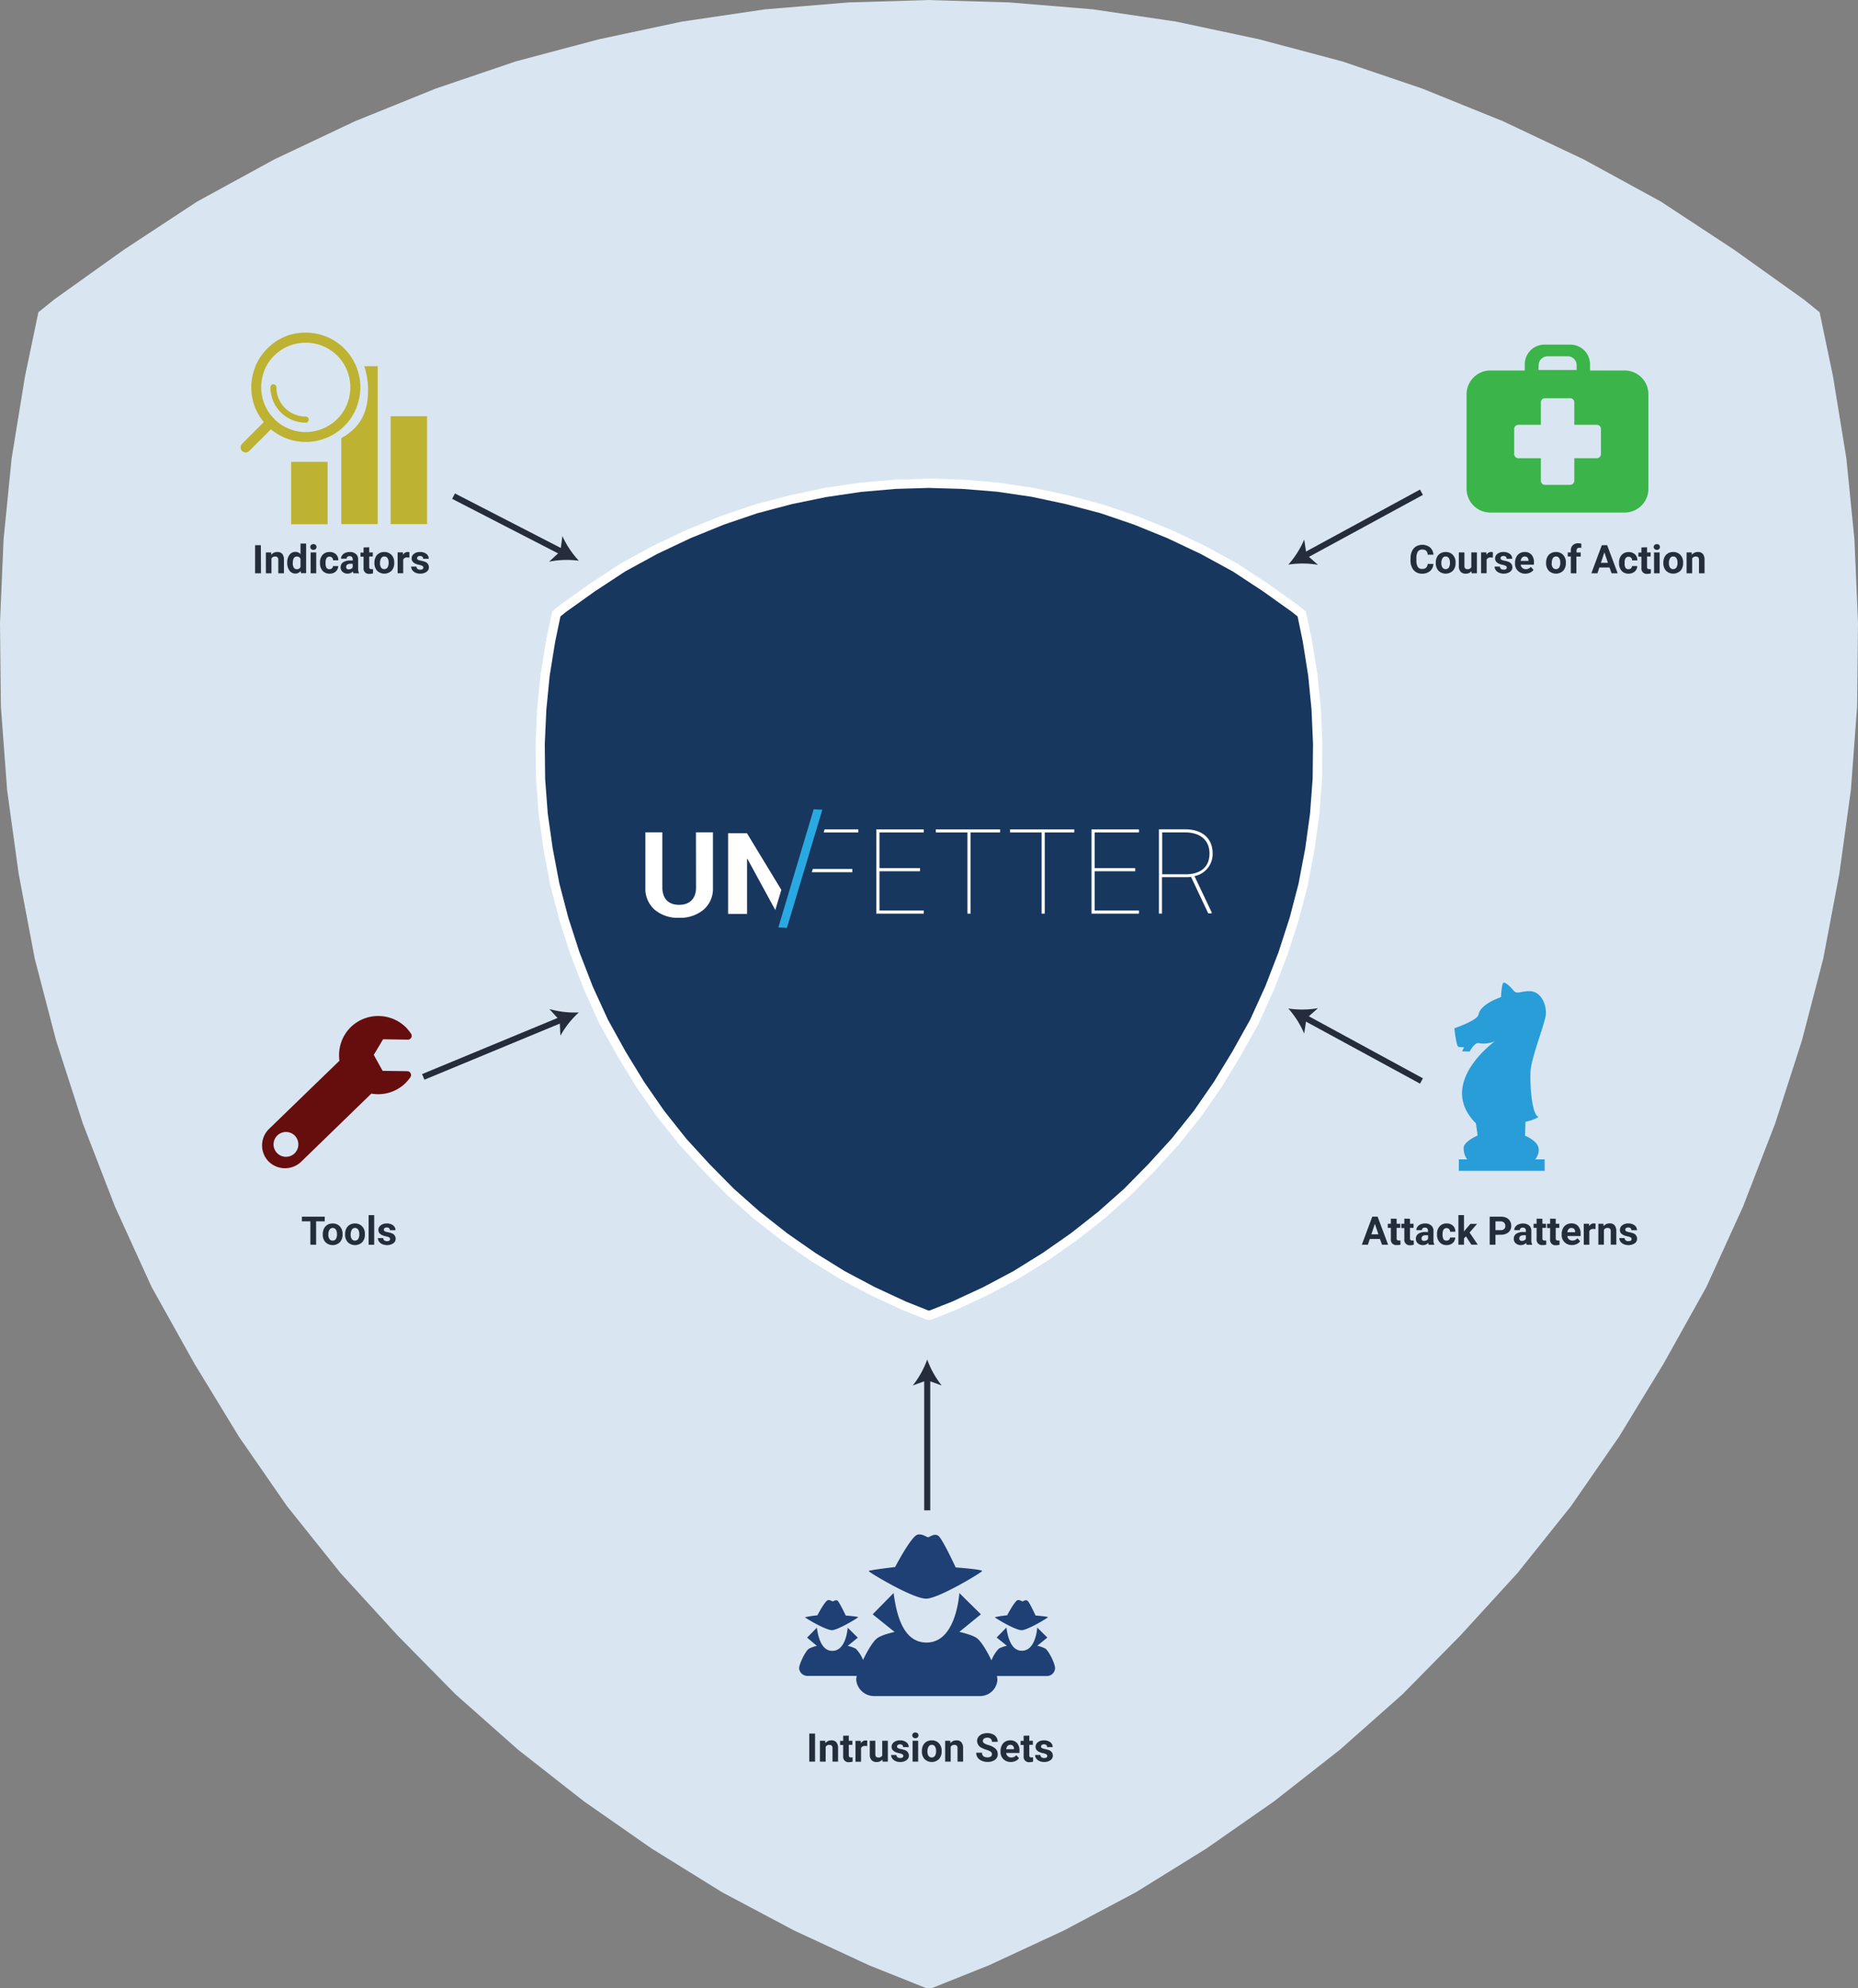 <svg xmlns="http://www.w3.org/2000/svg" viewBox="0 0 611.83 654.69"><rect x="0" y="0" width="611.83" height="654.69" fill="#808080" stroke="none"/><defs><style>.cls-1{fill:#d9e6f1;}.cls-1,.cls-8{fill-rule:evenodd;}.cls-2{fill:#660e0e;}.cls-3{fill:#299dd8;}.cls-4{fill:#bdb231;}.cls-5{fill:#3bb44a;}.cls-6{fill:#1f4075;}.cls-7{fill:#252d3c;}.cls-8{fill:#18375e;}.cls-9{fill:#fff;}.cls-10{fill:#29a9e1;}.cls-11{fill:#242d3b;}</style></defs><title>unfetter-shield-v4</title><g id="Layer_2" data-name="Layer 2"><g id="export_me_" data-name="export me!"><polygon class="cls-1" points="610.66 177.73 608.01 151.02 603.61 124.01 599.19 102.82 593.99 98.63 571.05 82.25 546.9 66.37 521.42 52.45 494.97 39.94 468.38 29.18 441.97 20.21 414.54 12.92 387.31 7.12 359.94 3.08 332.45 0.8 306.68 0.04 306.68 0 305.92 0.02 305.15 0 305.15 0.04 279.38 0.8 251.89 3.08 224.52 7.12 197.29 12.92 169.86 20.21 143.45 29.18 116.86 39.94 90.41 52.45 64.93 66.37 40.78 82.25 17.84 98.63 12.64 102.82 8.22 124.01 3.82 151.02 1.17 177.73 0 205.04 0.29 232.63 2.35 260.23 6.16 287.83 11.45 315.72 18.49 342.73 27.3 370.03 37.86 397.34 49.9 423.76 63.99 449.01 78.66 473.08 94.51 495.98 112.12 518 130.91 538.55 149.99 557.93 170.53 576.13 192.25 593.16 214.56 608.72 237.75 623.11 261.52 635.73 286.18 647.18 304.97 654.69 306.86 654.69 325.65 647.18 350.31 635.73 374.08 623.11 397.27 608.72 419.58 593.16 441.3 576.13 461.84 557.93 480.92 538.55 499.71 518 517.32 495.98 533.17 473.08 547.84 449.01 561.93 423.76 573.97 397.34 584.53 370.03 593.34 342.73 600.38 315.72 605.67 287.83 609.48 260.23 611.54 232.63 611.83 205.04 610.66 177.73"/><path class="cls-2" d="M134.13,352.75l-8.14-.12-2.91-5.25,3.07-5.14,8.14.12a1.11,1.11,0,0,0,.72-.21,1.29,1.29,0,0,0,.35-1.76c-.2-.27-.44-.61-.7-.94l0,0v0c-.26-.33-.56-.67-.85-1a13,13,0,0,0-18.24-.28,13,13,0,0,0-3.79,11.13L88.58,371.77a7.58,7.58,0,0,0-.16,10.68,7.68,7.68,0,0,0,10.71.16l23.15-22.48a12.86,12.86,0,0,0,11.23-3.45,14.69,14.69,0,0,0,1.61-1.91l0,0v0a1.17,1.17,0,0,0,.22-.68A1.24,1.24,0,0,0,134.13,352.75ZM97,379.81A4.09,4.09,0,1,1,97.1,374,4.13,4.13,0,0,1,97,379.81Z"/><path class="cls-3" d="M509,334.34c.41-3-1.27-8.05-5.53-7.95-2.8.07-4,1.08-5-.12-1.24-1.53-2.78-2.91-3.39-2.63s-.81,4.72-.81,4.72-6.75,2.15-7.42,5.78c-.35,1.91-7.93,4.48-7.93,4.48s.59,5.91,1.35,6.1a6.88,6.88,0,0,0,1.84.1l-.65,1.4,2.47.06s1.69-3.09,3-2.77a9.09,9.09,0,0,0,5.38-.66s-19.46,13.9-6.3,27.07c.38,2.68.57,4,.57,4s-4.2,1.79-4.58,3.81a6,6,0,0,0,1.14,4.06h-2.75v3.77h28.26v-3.77h-3.09s1.63-2.08,1-4.07c-.72-2.28-4.37-3.74-4.37-3.74l.15-4.56s3.12-.65,4.3-1.65c-2.29-.6-2.86-10.89-2.65-14.89C504.2,348.47,508.49,337.81,509,334.34Z"/><path class="cls-4" d="M119.95,120.59a24.75,24.75,0,0,1,1.25,7.8c0,6.47-1.82,12-8.82,15.9v28.3h12v-52Zm20.68,52h-12V137.08h12Zm-32.75.06h-12V152.09h12ZM79.72,146.18a1.63,1.63,0,0,0,0,2.34,1.66,1.66,0,0,0,2.34,0l7.15-7.14a18.76,18.76,0,0,0,4.6,2.79,18,18,0,0,0,19.62-3.92h0a18.16,18.16,0,0,0,3.9-5.84l0-.09a18.15,18.15,0,0,0,1.33-6.78,18.12,18.12,0,0,0-5.27-12.75,18,18,0,0,0-12.75-5.26,17.7,17.7,0,0,0-6.88,1.34h0A18.51,18.51,0,0,0,88,114.8l-.08.09a18,18,0,0,0-3.83,5.74l0,.11a18.1,18.1,0,0,0,0,13.69A18.41,18.41,0,0,0,86.87,139l-7.15,7.14Zm10.59-8.24a14.67,14.67,0,0,1-4.3-10.4A14.82,14.82,0,0,1,87.08,122l0-.07a14.48,14.48,0,0,1,3.11-4.71l.08-.08a14.91,14.91,0,0,1,4.77-3.19h0a15,15,0,0,1,5.63-1.1,14.62,14.62,0,0,1,13.59,9.09,14.68,14.68,0,0,1,0,11.16l0,.08a14.69,14.69,0,0,1-3.18,4.79h0a15.25,15.25,0,0,1-4.78,3.18,14.64,14.64,0,0,1-11.27,0A15.3,15.3,0,0,1,90.33,138l0,0Zm-.26-11.41a1,1,0,0,0-1,1,11.39,11.39,0,0,0,.89,4.44l0,.07a11.7,11.7,0,0,0,6.28,6.26,11.79,11.79,0,0,0,4.46.88,1,1,0,0,0,1-1,1,1,0,0,0-1-1,9.28,9.28,0,0,1-3.7-.74,9.45,9.45,0,0,1-3.13-2.09,9.27,9.27,0,0,1-2.09-3.1l0,0a9.43,9.43,0,0,1-.73-3.69,1,1,0,0,0-1-1Z"/><path class="cls-5" d="M535,122H523.59v-2a6.5,6.5,0,0,0-6.54-6.52h-8.4a6.49,6.49,0,0,0-6.55,6.52v2H490.73a7.84,7.84,0,0,0-7.79,7.82V161a7.81,7.81,0,0,0,7.79,7.78H535a7.82,7.82,0,0,0,7.81-7.78V129.8A7.83,7.83,0,0,0,535,122Zm-28.34-1.7a3,3,0,0,1,.87-2.1v0a2.93,2.93,0,0,1,2.09-.87h6.56a2.94,2.94,0,0,1,3,2.95v1.57H506.62Zm20.52,29.21a1.39,1.39,0,0,1-1.36,1.39h-7.41v7.4a1.39,1.39,0,0,1-1.41,1.37h-8.23a1.36,1.36,0,0,1-1.37-1.37v-7.4h-7.42a1.39,1.39,0,0,1-1.37-1.39v-8.27a1.39,1.39,0,0,1,1.37-1.35h7.42v-7.42a1.36,1.36,0,0,1,1.37-1.35H517a1.38,1.38,0,0,1,1.41,1.35v7.42h7.41a1.38,1.38,0,0,1,1.36,1.35Z"/><path class="cls-6" d="M265.08,532.57a31.86,31.86,0,0,1,4.08-.63s2.49-4.79,3.48-5c.72-.15,1.41.43,1.6.41s1-.66,1.58-.22,2.68,4.88,2.68,4.88,4.2.31,4.08.56-6.53,4.13-8.53,4.25S265.08,532.75,265.08,532.57Zm79.15,10.32a10,10,0,0,0-2.67-.92l3.33-2.71-3.33-3.3,0,.06c-.27,2.82-1.38,7.58-5.06,7.58s-4.69-4.81-5.09-7.64h0l-3.22,3.28,3.38,2.72a10,10,0,0,0-2.64.93,11.45,11.45,0,0,0-2.45,3.89c-1.51-3.21-3.52-6.47-4.88-7.39-1.71-1.16-5.69-2-5.69-2l7.1-5.79-7.1-7,0,.13c-.58,6-2.94,16.17-10.8,16.17-8.17,0-10-10.27-10.86-16.3h0l-6.88,7,7.21,5.81s-3.93.82-5.64,2c-1.32.9-3.26,4.06-4.74,7.22a11.13,11.13,0,0,0-2.39-3.7,10,10,0,0,0-2.67-.92l3.33-2.71-3.33-3.3,0,.06c-.27,2.82-1.38,7.58-5.06,7.58s-4.69-4.81-5.09-7.64h0l-3.22,3.28L269,542a10,10,0,0,0-2.64.93c-1.13.76-3.22,5.06-3.22,6.45a2.76,2.76,0,0,0,2.69,2.5h16.3a6.16,6.16,0,0,0-.18,1.31,5.89,5.89,0,0,0,5.75,5.33c.68,0,34.51,0,35.2,0a5.7,5.7,0,0,0,5.54-5.38,5.91,5.91,0,0,0-.17-1.22h.06l16.49,0a2.67,2.67,0,0,0,2.6-2.52C347.47,547.9,345.36,543.66,344.23,542.89Zm-7.68-6.07c2-.13,8.41-4,8.53-4.25S341,532,341,532s-2-4.44-2.68-4.88-1.28.19-1.58.22-.88-.56-1.6-.41c-1,.21-3.48,5-3.48,5a31.86,31.86,0,0,0-4.08.63C327.58,532.75,334.55,537,336.55,536.83Zm-31.36-10.38c4.28-.27,17.94-8.54,18.21-9.08s-8.7-1.2-8.7-1.2-4.37-9.47-5.71-10.41-2.74.4-3.38.47c-.42,0-1.88-1.2-3.42-.87-2.11.45-7.43,10.68-7.43,10.68s-8.7,1-8.7,1.34S300.91,526.71,305.19,526.45Z"/><rect class="cls-7" x="304.33" y="453.73" width="2" height="43.63"/><path class="cls-7" d="M305.33,447.69a30.22,30.22,0,0,0,4.76,8.55l-4.76-1.72-4.75,1.72A30.2,30.2,0,0,0,305.33,447.69Z"/><rect class="cls-7" x="447.8" y="323.53" width="2" height="43.87" transform="translate(-69.1 574.7) rotate(-61.46)"/><path class="cls-7" d="M424.23,332.1A30.22,30.22,0,0,0,434,332l-3.78,3.36-.76,5A30.2,30.2,0,0,0,424.23,332.1Z"/><rect class="cls-7" x="137.47" y="344.18" width="49.44" height="2" transform="translate(-119.78 88.38) rotate(-22.51)"/><path class="cls-7" d="M190.61,333.4a30.22,30.22,0,0,0-6.07,7.67L184.3,336l-3.41-3.73A30.19,30.19,0,0,0,190.61,333.4Z"/><rect class="cls-7" x="426.87" y="171.58" width="43.87" height="2" transform="translate(-27.93 235.31) rotate(-28.53)"/><path class="cls-7" d="M424.23,185.94a30.22,30.22,0,0,0,5.24-8.26l.76,5L434,186A30.19,30.19,0,0,0,424.23,185.94Z"/><rect class="cls-7" x="166.3" y="152.46" width="2" height="40.36" transform="translate(-62.79 242.31) rotate(-62.75)"/><path class="cls-7" d="M190.61,184.65a30.22,30.22,0,0,0-9.78.31l3.71-3.44.65-5A30.2,30.2,0,0,0,190.61,184.65Z"/><polygon class="cls-8" points="433.44 233.5 432.34 222.32 430.49 211.02 428.64 202.15 426.47 200.4 416.87 193.54 406.76 186.9 396.1 181.07 385.03 175.84 373.9 171.34 362.85 167.58 351.37 164.53 339.98 162.1 328.52 160.41 317.02 159.46 306.24 159.14 306.24 159.12 305.92 159.13 305.6 159.12 305.6 159.14 294.81 159.46 283.31 160.41 271.85 162.1 260.46 164.53 248.98 167.58 237.93 171.34 226.8 175.84 215.73 181.07 205.07 186.9 194.96 193.54 185.36 200.4 183.19 202.15 181.34 211.02 179.49 222.32 178.39 233.5 177.9 244.93 178.02 256.47 178.88 268.02 180.48 279.57 182.69 291.24 185.63 302.55 189.32 313.97 193.74 325.4 198.78 336.46 204.67 347.02 210.81 357.1 217.45 366.68 224.82 375.89 232.68 384.5 240.66 392.6 249.26 400.22 258.35 407.35 267.69 413.86 277.39 419.88 287.34 425.16 297.66 429.95 305.52 433.1 306.31 433.1 314.17 429.95 324.49 425.16 334.44 419.88 344.14 413.86 353.48 407.35 362.57 400.22 371.17 392.6 379.15 384.5 387.01 375.89 394.38 366.68 401.01 357.1 407.16 347.02 413.05 336.46 418.09 325.4 422.51 313.97 426.19 302.55 429.14 291.24 431.35 279.57 432.95 268.02 433.81 256.47 433.93 244.93 433.44 233.5"/><path class="cls-9" d="M306.6,434.6h-1.37l-8.13-3.25-10.39-4.82-10.11-5.37-9.7-6-9.4-6.56-9.16-7.18-8.74-7.75-8-8.11-7.9-8.64-7.5-9.37L209.58,358l-6.19-10.15-6-10.73-5-11.06-4.46-11.51L184.21,303l-3-11.48L179,279.85l-1.61-11.62-.87-11.64-.13-11.64.49-11.51L178,222.17l1.85-11.4,2-9.46,2.59-2.09,9.67-6.91,10.26-6.74L215,179.76l11.15-5.28,11.2-4.54,11.23-3.82,11.48-3,11.47-2.44,11.54-1.71,11.6-1,9.41-.28v-.09l1.86,0,1.78-.05v.11l9.33.27,11.58,1,11.55,1.7,11.49,2.44,11.65,3.1,11.06,3.76,11.2,4.53,11.15,5.27,10.84,5.93,10.11,6.65,9.65,6.89,2.66,2.14,2,9.39,1.85,11.37,1.12,11.36.49,11.43-.12,11.63-.86,11.65-1.61,11.64-2.25,11.84-2.95,11.3-3.71,11.51-4.45,11.51-5.12,11.25-5.9,10.57-6.17,10.12-6.74,9.74-7.37,9.21-7.93,8.68-8.1,8.22-8.6,7.62-9.16,7.18-9.4,6.56-9.86,6.11-9.95,5.28-10.39,4.83Zm-.79-3H306l7.6-3,10.24-4.76,9.83-5.22,9.66-6,9.27-6.47,9-7.08,8.49-7.53,7.95-8.07,7.82-8.56,7.27-9.1,6.6-9.54,6.09-10,5.84-10.46,5-11,4.39-11.35,3.66-11.35,2.91-11.17,2.2-11.62,1.58-11.48.85-11.46.12-11.45-.49-11.3-1.1-11.14L429,211.26,427.29,203l-1.76-1.42-9.53-6.8-10-6.58-10.61-5.79-11-5.2-11-4.47L362.42,169,351,166l-11.33-2.41-11.36-1.67L316.9,161l-11-.32h-.23l-10.79.32-11.42,1-11.36,1.68L260.77,166l-11.35,3-11,3.74-11,4.47-11,5.2-10.53,5.75-10.06,6.61-9.55,6.82L184.55,203l-1.74,8.34L181,222.56l-1.09,11.09L179.39,245l.12,11.47.86,11.45L182,279.37l2.19,11.55,2.94,11.25,3.66,11.34,4.39,11.34,5,10.92L206,346.29l6.11,10,6.56,9.47L226,375l7.8,8.52,7.91,8,8.56,7.58,9,7.07,9.27,6.46,9.59,5.95,9.91,5.26,10.25,4.76Z"/><path class="cls-9" d="M229.21,292.25c0,3.72-2.15,5.72-5.59,5.72s-5.51-2-5.51-5.72V274.08h-5.59v18.17a9.22,9.22,0,0,0,3.07,7.34,11.85,11.85,0,0,0,8,2.65,12,12,0,0,0,8.07-2.65,9.12,9.12,0,0,0,3.11-7.34V274.08h-5.59Z"/><polygon class="cls-9" points="271.24 274.13 282.62 274.13 282.62 273.11 271.55 273.11 271.24 274.13"/><polygon class="cls-9" points="267.33 287.21 280.67 287.21 280.67 286.15 267.65 286.15 267.33 287.21"/><polygon class="cls-9" points="288.58 300.87 304.19 300.87 304.19 299.84 289.61 299.84 289.61 286.91 302.95 286.91 302.95 285.88 289.61 285.88 289.61 274.13 304.19 274.13 304.19 273.11 288.58 273.11 288.58 300.87"/><polygon class="cls-9" points="308.16 274.13 318.57 274.13 318.57 300.87 319.6 300.87 319.6 274.13 329.33 274.13 329.33 273.11 308.16 273.11 308.16 274.13"/><polygon class="cls-9" points="332.58 274.13 343 274.13 343 300.87 344.03 300.87 344.03 274.13 353.75 274.13 353.75 273.11 332.58 273.11 332.58 274.13"/><polygon class="cls-9" points="359.43 300.87 375.05 300.87 375.05 299.84 360.46 299.84 360.46 286.91 373.81 286.91 373.81 285.88 360.46 285.88 360.46 274.13 375.05 274.13 375.05 273.11 359.43 273.11 359.43 300.87"/><path class="cls-9" d="M399.31,281c0-5.15-3.72-7.91-9-7.91h-8.68v27.76h1v-12h7.57a18.25,18.25,0,0,0,2-.08l5.66,12H399v-.32l-5.66-11.94A7.39,7.39,0,0,0,399.31,281Zm-9,6.9H382.7V274.12h7.65c4.73,0,7.93,2.46,7.93,6.94S395.32,287.92,390.31,287.92Z"/><polygon class="cls-9" points="239.76 274.39 239.76 300.95 246.01 300.95 246.01 282.81 246.1 282.79 255.3 299.67 257.29 293.04 245.97 274.39 239.76 274.39"/><polygon class="cls-10" points="267.94 266.5 265.58 274.38 256.31 305.41 259.13 305.56 268.22 275.22 268.86 273.11 270.79 266.66 270.84 266.66 270.85 266.64 267.94 266.5"/><path class="cls-11" d="M85.94,188.78H84v-9.24h1.9Z"/><path class="cls-11" d="M89.27,181.91l.06.79a2.4,2.4,0,0,1,2-.92,2,2,0,0,1,1.63.64,3,3,0,0,1,.54,1.92v4.44H91.64v-4.4a1.19,1.19,0,0,0-.25-.85,1.14,1.14,0,0,0-.84-.26,1.26,1.26,0,0,0-1.16.66v4.85H87.55v-6.87Z"/><path class="cls-11" d="M94.58,185.3a4.14,4.14,0,0,1,.72-2.56,2.34,2.34,0,0,1,2-1,2.1,2.1,0,0,1,1.66.75V179h1.84v9.75H99.11l-.09-.73a2.16,2.16,0,0,1-1.77.86,2.33,2.33,0,0,1-1.95-1A4.28,4.28,0,0,1,94.58,185.3Zm1.83.13a2.73,2.73,0,0,0,.34,1.49,1.1,1.1,0,0,0,1,.52,1.23,1.23,0,0,0,1.2-.72V184a1.21,1.21,0,0,0-1.19-.72Q96.42,183.26,96.42,185.43Z"/><path class="cls-11" d="M102.18,180.13a.9.9,0,0,1,.28-.68,1.19,1.19,0,0,1,1.5,0,1,1,0,0,1,0,1.36,1.17,1.17,0,0,1-1.49,0A.9.9,0,0,1,102.18,180.13Zm1.95,8.65h-1.84v-6.87h1.84Z"/><path class="cls-11" d="M108.5,187.43a1.2,1.2,0,0,0,.82-.28,1,1,0,0,0,.33-.74h1.72a2.35,2.35,0,0,1-.38,1.28,2.52,2.52,0,0,1-1,.9,3.21,3.21,0,0,1-1.44.32,3,3,0,0,1-2.32-.94,3.7,3.7,0,0,1-.85-2.59v-.12a3.66,3.66,0,0,1,.84-2.53,3,3,0,0,1,2.32-.95,2.89,2.89,0,0,1,2.07.73,2.59,2.59,0,0,1,.79,2h-1.72a1.26,1.26,0,0,0-.33-.87,1.23,1.23,0,0,0-1.81.13,2.71,2.71,0,0,0-.33,1.52v.19a2.74,2.74,0,0,0,.32,1.53A1.12,1.12,0,0,0,108.5,187.43Z"/><path class="cls-11" d="M116.4,188.78a2,2,0,0,1-.18-.62,2.22,2.22,0,0,1-1.73.74,2.44,2.44,0,0,1-1.67-.58,1.88,1.88,0,0,1-.66-1.47,1.94,1.94,0,0,1,.81-1.68,4,4,0,0,1,2.34-.59h.84v-.39a1.13,1.13,0,0,0-.25-.76,1,1,0,0,0-.77-.29,1.1,1.1,0,0,0-.73.22.76.76,0,0,0-.26.61H112.3a1.84,1.84,0,0,1,.37-1.1,2.43,2.43,0,0,1,1-.8,3.79,3.79,0,0,1,1.51-.29,3,3,0,0,1,2,.64,2.23,2.23,0,0,1,.75,1.79v3a3.29,3.29,0,0,0,.27,1.48v.11Zm-1.52-1.28a1.58,1.58,0,0,0,.75-.18,1.19,1.19,0,0,0,.51-.49v-1.18h-.69q-1.38,0-1.47,1v.11a.74.74,0,0,0,.24.56A.94.94,0,0,0,114.88,187.5Z"/><path class="cls-11" d="M121.58,180.22v1.69h1.17v1.35h-1.17v3.43a.82.82,0,0,0,.15.55.73.73,0,0,0,.56.17,2.9,2.9,0,0,0,.54,0v1.39a3.78,3.78,0,0,1-1.11.17,1.75,1.75,0,0,1-2-1.95v-3.7h-1v-1.35h1v-1.69Z"/><path class="cls-11" d="M123.3,185.28a4.07,4.07,0,0,1,.39-1.82,2.88,2.88,0,0,1,1.13-1.24,3.31,3.31,0,0,1,1.72-.44,3.13,3.13,0,0,1,2.27.85,3.41,3.41,0,0,1,1,2.31v.47a3.59,3.59,0,0,1-.88,2.54,3.42,3.42,0,0,1-4.74,0,3.65,3.65,0,0,1-.89-2.59Zm1.83.13a2.56,2.56,0,0,0,.37,1.5,1.32,1.32,0,0,0,2.09,0,2.81,2.81,0,0,0,.38-1.64,2.54,2.54,0,0,0-.37-1.49,1.22,1.22,0,0,0-1.05-.53,1.2,1.2,0,0,0-1,.52A2.85,2.85,0,0,0,125.14,185.41Z"/><path class="cls-11" d="M134.8,183.63a5,5,0,0,0-.66-.05,1.34,1.34,0,0,0-1.37.7v4.49h-1.83v-6.87h1.73l.05.82a1.7,1.7,0,0,1,1.53-.95,1.92,1.92,0,0,1,.57.08Z"/><path class="cls-11" d="M139.4,186.88a.59.59,0,0,0-.33-.53A3.75,3.75,0,0,0,138,186q-2.45-.51-2.45-2.08a1.89,1.89,0,0,1,.76-1.53,3.06,3.06,0,0,1,2-.61,3.29,3.29,0,0,1,2.09.62,1.94,1.94,0,0,1,.78,1.6h-1.83a.89.89,0,0,0-.25-.65,1.08,1.08,0,0,0-.79-.26,1.1,1.1,0,0,0-.72.21.66.66,0,0,0-.25.53.56.56,0,0,0,.29.49,3,3,0,0,0,1,.32,7.92,7.92,0,0,1,1.16.31,1.9,1.9,0,0,1,1.45,1.85,1.79,1.79,0,0,1-.81,1.52,3.48,3.48,0,0,1-2.08.58,3.63,3.63,0,0,1-1.53-.31,2.57,2.57,0,0,1-1.05-.84,2,2,0,0,1-.38-1.16h1.74a1,1,0,0,0,.36.75,1.43,1.43,0,0,0,.9.26,1.33,1.33,0,0,0,.8-.2A.62.62,0,0,0,139.4,186.88Z"/><path class="cls-11" d="M472,185.7a3.27,3.27,0,0,1-1.1,2.35,3.87,3.87,0,0,1-2.62.86,3.48,3.48,0,0,1-2.8-1.2,4.91,4.91,0,0,1-1-3.29v-.56a5.55,5.55,0,0,1,.47-2.35,3.52,3.52,0,0,1,1.34-1.56,4.2,4.2,0,0,1,4.61.31,3.52,3.52,0,0,1,1.13,2.41h-1.9a1.93,1.93,0,0,0-.5-1.3,1.84,1.84,0,0,0-1.3-.4,1.62,1.62,0,0,0-1.43.68,3.83,3.83,0,0,0-.49,2.12v.7a4.09,4.09,0,0,0,.45,2.19,1.59,1.59,0,0,0,1.43.69,1.88,1.88,0,0,0,1.32-.4,1.82,1.82,0,0,0,.5-1.25Z"/><path class="cls-11" d="M472.8,185.28a4.08,4.08,0,0,1,.39-1.82,2.89,2.89,0,0,1,1.13-1.24,3.31,3.31,0,0,1,1.72-.44,3.13,3.13,0,0,1,2.27.85,3.41,3.41,0,0,1,1,2.31v.47a3.59,3.59,0,0,1-.88,2.54,3.42,3.42,0,0,1-4.74,0,3.65,3.65,0,0,1-.89-2.59Zm1.83.13a2.56,2.56,0,0,0,.37,1.5,1.32,1.32,0,0,0,2.09,0,2.81,2.81,0,0,0,.37-1.64,2.55,2.55,0,0,0-.37-1.49,1.22,1.22,0,0,0-1.05-.53,1.2,1.2,0,0,0-1,.52A2.85,2.85,0,0,0,474.64,185.41Z"/><path class="cls-11" d="M484.55,188.08a2.3,2.3,0,0,1-1.88.83,2.17,2.17,0,0,1-1.69-.63,2.71,2.71,0,0,1-.59-1.86v-4.5h1.83v4.44q0,1.07,1,1.07a1.32,1.32,0,0,0,1.28-.65v-4.87h1.84v6.87H484.6Z"/><path class="cls-11" d="M491.57,183.63a5,5,0,0,0-.66-.05,1.34,1.34,0,0,0-1.37.7v4.49h-1.83v-6.87h1.73l.05.82a1.7,1.7,0,0,1,1.53-.95,1.92,1.92,0,0,1,.57.08Z"/><path class="cls-11" d="M496.18,186.88a.59.59,0,0,0-.33-.53,3.77,3.77,0,0,0-1.07-.35q-2.45-.51-2.45-2.08a1.89,1.89,0,0,1,.76-1.53,3.06,3.06,0,0,1,2-.61,3.3,3.3,0,0,1,2.09.62,1.94,1.94,0,0,1,.78,1.6h-1.83a.89.89,0,0,0-.25-.65,1.08,1.08,0,0,0-.79-.26,1.1,1.1,0,0,0-.72.21.66.66,0,0,0-.25.53.56.56,0,0,0,.29.49,3,3,0,0,0,1,.32,7.92,7.92,0,0,1,1.16.31,1.9,1.9,0,0,1,1.45,1.85,1.79,1.79,0,0,1-.81,1.52,3.47,3.47,0,0,1-2.08.58,3.63,3.63,0,0,1-1.53-.31,2.57,2.57,0,0,1-1.05-.84,2,2,0,0,1-.38-1.16h1.74a1,1,0,0,0,.36.75,1.44,1.44,0,0,0,.9.26,1.33,1.33,0,0,0,.8-.2A.62.62,0,0,0,496.18,186.88Z"/><path class="cls-11" d="M502.3,188.91a3.37,3.37,0,0,1-2.46-.93,3.29,3.29,0,0,1-.95-2.47v-.18a4.15,4.15,0,0,1,.4-1.85,2.93,2.93,0,0,1,1.13-1.26,3.18,3.18,0,0,1,1.67-.44,2.85,2.85,0,0,1,2.22.89,3.61,3.61,0,0,1,.81,2.52v.75h-4.37a1.7,1.7,0,0,0,.54,1.08,1.62,1.62,0,0,0,1.13.41,2,2,0,0,0,1.66-.77l.9,1a2.76,2.76,0,0,1-1.12.91A3.66,3.66,0,0,1,502.3,188.91Zm-.21-5.64a1.15,1.15,0,0,0-.89.37,1.92,1.92,0,0,0-.43,1.06h2.55v-.15a1.36,1.36,0,0,0-.33-.95A1.18,1.18,0,0,0,502.09,183.26Z"/><path class="cls-11" d="M509.12,185.28a4.07,4.07,0,0,1,.39-1.82,2.88,2.88,0,0,1,1.13-1.24,3.31,3.31,0,0,1,1.72-.44,3.13,3.13,0,0,1,2.27.85,3.41,3.41,0,0,1,1,2.31v.47a3.59,3.59,0,0,1-.88,2.54,3.42,3.42,0,0,1-4.74,0,3.65,3.65,0,0,1-.89-2.59Zm1.83.13a2.57,2.57,0,0,0,.37,1.5,1.32,1.32,0,0,0,2.09,0,2.81,2.81,0,0,0,.38-1.64,2.54,2.54,0,0,0-.37-1.49,1.22,1.22,0,0,0-1.05-.53,1.2,1.2,0,0,0-1,.52A2.86,2.86,0,0,0,511,185.41Z"/><path class="cls-11" d="M517.26,188.78v-5.52h-1v-1.35h1v-.58a2.37,2.37,0,0,1,.66-1.79,2.57,2.57,0,0,1,1.86-.64,4.32,4.32,0,0,1,.93.13l0,1.41a2.33,2.33,0,0,0-.56-.06q-1,0-1,1v.56h1.36v1.35H519.1v5.52Z"/><path class="cls-11" d="M530,186.88h-3.34l-.63,1.9h-2l3.44-9.24h1.76l3.46,9.24h-2Zm-2.83-1.54h2.31l-1.16-3.46Z"/><path class="cls-11" d="M536.25,187.43a1.2,1.2,0,0,0,.83-.28,1,1,0,0,0,.33-.74h1.72a2.37,2.37,0,0,1-.38,1.28,2.52,2.52,0,0,1-1,.9,3.21,3.21,0,0,1-1.44.32A3,3,0,0,1,534,188a3.7,3.7,0,0,1-.85-2.59v-.12a3.66,3.66,0,0,1,.84-2.53,3,3,0,0,1,2.32-.95,2.89,2.89,0,0,1,2.07.73,2.6,2.6,0,0,1,.79,2h-1.72a1.26,1.26,0,0,0-.33-.87,1.23,1.23,0,0,0-1.81.13,2.71,2.71,0,0,0-.33,1.52v.19a2.74,2.74,0,0,0,.32,1.53A1.12,1.12,0,0,0,536.25,187.43Z"/><path class="cls-11" d="M542.37,180.22v1.69h1.17v1.35h-1.17v3.43a.82.82,0,0,0,.15.55.73.73,0,0,0,.56.17,2.9,2.9,0,0,0,.54,0v1.39a3.78,3.78,0,0,1-1.11.17,1.75,1.75,0,0,1-2-1.95v-3.7h-1v-1.35h1v-1.69Z"/><path class="cls-11" d="M544.56,180.13a.91.91,0,0,1,.28-.68,1.19,1.19,0,0,1,1.5,0,1,1,0,0,1,0,1.36,1.18,1.18,0,0,1-1.49,0A.9.9,0,0,1,544.56,180.13Zm1.95,8.65h-1.84v-6.87h1.84Z"/><path class="cls-11" d="M547.73,185.28a4.08,4.08,0,0,1,.39-1.82,2.89,2.89,0,0,1,1.13-1.24,3.31,3.31,0,0,1,1.72-.44,3.13,3.13,0,0,1,2.27.85,3.41,3.41,0,0,1,1,2.31v.47a3.59,3.59,0,0,1-.88,2.54,3.42,3.42,0,0,1-4.74,0,3.65,3.65,0,0,1-.89-2.59Zm1.83.13a2.56,2.56,0,0,0,.37,1.5,1.32,1.32,0,0,0,2.09,0,2.81,2.81,0,0,0,.37-1.64,2.55,2.55,0,0,0-.37-1.49,1.22,1.22,0,0,0-1.05-.53,1.2,1.2,0,0,0-1,.52A2.85,2.85,0,0,0,549.57,185.41Z"/><path class="cls-11" d="M557.06,181.91l.06.79a2.4,2.4,0,0,1,2-.92,2,2,0,0,1,1.63.64,3,3,0,0,1,.55,1.92v4.44h-1.83v-4.4a1.19,1.19,0,0,0-.25-.85,1.13,1.13,0,0,0-.84-.26,1.26,1.26,0,0,0-1.16.66v4.85h-1.83v-6.87Z"/><path class="cls-11" d="M454.41,408h-3.34l-.63,1.9h-2l3.44-9.24h1.76l3.46,9.24h-2Zm-2.82-1.54h2.31L452.74,403Z"/><path class="cls-11" d="M459.91,401.34V403h1.17v1.35h-1.17v3.43a.82.82,0,0,0,.15.55.73.73,0,0,0,.56.17,2.9,2.9,0,0,0,.54,0v1.39A3.78,3.78,0,0,1,460,410a1.75,1.75,0,0,1-2-1.95v-3.7h-1V403h1v-1.69Z"/><path class="cls-11" d="M464.3,401.34V403h1.17v1.35H464.3v3.43a.82.82,0,0,0,.15.55.73.73,0,0,0,.56.17,2.9,2.9,0,0,0,.54,0v1.39a3.78,3.78,0,0,1-1.11.17,1.75,1.75,0,0,1-2-1.95v-3.7h-1V403h1v-1.69Z"/><path class="cls-11" d="M470.48,409.9a2,2,0,0,1-.18-.62,2.22,2.22,0,0,1-1.73.74,2.44,2.44,0,0,1-1.67-.58,1.88,1.88,0,0,1-.66-1.47,1.94,1.94,0,0,1,.81-1.68,4,4,0,0,1,2.34-.59h.84v-.39a1.13,1.13,0,0,0-.24-.76,1,1,0,0,0-.77-.29,1.09,1.09,0,0,0-.73.22.75.75,0,0,0-.26.61h-1.83a1.84,1.84,0,0,1,.37-1.1,2.43,2.43,0,0,1,1-.8,3.79,3.79,0,0,1,1.51-.29,3,3,0,0,1,2,.64,2.23,2.23,0,0,1,.75,1.79v3a3.29,3.29,0,0,0,.27,1.48v.11ZM469,408.62a1.57,1.57,0,0,0,.75-.18,1.18,1.18,0,0,0,.51-.49v-1.18h-.69q-1.38,0-1.47,1v.11a.74.74,0,0,0,.24.56A.94.94,0,0,0,469,408.62Z"/><path class="cls-11" d="M476.32,408.54a1.2,1.2,0,0,0,.83-.28,1,1,0,0,0,.33-.74h1.72a2.37,2.37,0,0,1-.38,1.28,2.52,2.52,0,0,1-1,.9,3.21,3.21,0,0,1-1.44.32,3,3,0,0,1-2.32-.94,3.7,3.7,0,0,1-.85-2.59v-.12a3.66,3.66,0,0,1,.84-2.53,3,3,0,0,1,2.32-.95,2.89,2.89,0,0,1,2.07.73,2.6,2.6,0,0,1,.79,2h-1.72a1.26,1.26,0,0,0-.33-.87,1.23,1.23,0,0,0-1.81.13,2.71,2.71,0,0,0-.33,1.52v.19a2.74,2.74,0,0,0,.32,1.53A1.12,1.12,0,0,0,476.32,408.54Z"/><path class="cls-11" d="M482.74,407.14l-.66.66v2.09h-1.83v-9.75h1.83v5.4l.36-.46,1.76-2.06h2.2l-2.48,2.86,2.7,4h-2.11Z"/><path class="cls-11" d="M492.45,406.64v3.26h-1.9v-9.24h3.61A4.17,4.17,0,0,1,496,401a2.81,2.81,0,0,1,1.22,1.08,3,3,0,0,1,.42,1.6,2.65,2.65,0,0,1-.93,2.14,3.87,3.87,0,0,1-2.57.78Zm0-1.54h1.7a1.68,1.68,0,0,0,1.15-.36,1.3,1.3,0,0,0,.4-1,1.53,1.53,0,0,0-.4-1.1,1.49,1.49,0,0,0-1.1-.43h-1.75Z"/><path class="cls-11" d="M502.72,409.9a2,2,0,0,1-.18-.62,2.22,2.22,0,0,1-1.73.74,2.44,2.44,0,0,1-1.67-.58,1.88,1.88,0,0,1-.66-1.47,1.94,1.94,0,0,1,.81-1.68,4,4,0,0,1,2.34-.59h.84v-.39a1.13,1.13,0,0,0-.24-.76,1,1,0,0,0-.77-.29,1.09,1.09,0,0,0-.73.22.75.75,0,0,0-.26.61h-1.83A1.84,1.84,0,0,1,499,404a2.43,2.43,0,0,1,1-.8,3.79,3.79,0,0,1,1.51-.29,3,3,0,0,1,2,.64,2.23,2.23,0,0,1,.75,1.79v3a3.29,3.29,0,0,0,.27,1.48v.11Zm-1.52-1.28a1.57,1.57,0,0,0,.75-.18,1.18,1.18,0,0,0,.51-.49v-1.18h-.69q-1.38,0-1.47,1v.11a.74.74,0,0,0,.24.56A.94.94,0,0,0,501.21,408.62Z"/><path class="cls-11" d="M507.91,401.34V403h1.17v1.35h-1.17v3.43a.82.82,0,0,0,.15.55.73.73,0,0,0,.56.17,2.9,2.9,0,0,0,.54,0v1.39A3.78,3.78,0,0,1,508,410a1.75,1.75,0,0,1-2-1.95v-3.7h-1V403h1v-1.69Z"/><path class="cls-11" d="M512.3,401.34V403h1.17v1.35H512.3v3.43a.82.82,0,0,0,.15.55.73.73,0,0,0,.56.17,2.9,2.9,0,0,0,.54,0v1.39a3.78,3.78,0,0,1-1.11.17,1.75,1.75,0,0,1-2-1.95v-3.7h-1V403h1v-1.69Z"/><path class="cls-11" d="M517.66,410a3.37,3.37,0,0,1-2.46-.93,3.29,3.29,0,0,1-.95-2.47v-.18a4.15,4.15,0,0,1,.4-1.85,2.93,2.93,0,0,1,1.13-1.26,3.17,3.17,0,0,1,1.67-.44,2.85,2.85,0,0,1,2.22.89,3.61,3.61,0,0,1,.81,2.52v.75h-4.37a1.7,1.7,0,0,0,.54,1.08,1.62,1.62,0,0,0,1.13.41,2,2,0,0,0,1.66-.77l.9,1a2.75,2.75,0,0,1-1.12.91A3.66,3.66,0,0,1,517.66,410Zm-.21-5.64a1.15,1.15,0,0,0-.89.37,1.91,1.91,0,0,0-.43,1.06h2.55v-.15a1.37,1.37,0,0,0-.33-.95A1.18,1.18,0,0,0,517.45,404.38Z"/><path class="cls-11" d="M525.39,404.75a5,5,0,0,0-.66-.05,1.34,1.34,0,0,0-1.37.7v4.49h-1.83V403h1.73l.05.82a1.7,1.7,0,0,1,1.53-.95,1.92,1.92,0,0,1,.57.08Z"/><path class="cls-11" d="M528,403l.06.79a2.4,2.4,0,0,1,2-.92,2,2,0,0,1,1.63.64,3,3,0,0,1,.55,1.92v4.44h-1.83v-4.4a1.2,1.2,0,0,0-.25-.85,1.14,1.14,0,0,0-.84-.26,1.26,1.26,0,0,0-1.16.66v4.85h-1.83V403Z"/><path class="cls-11" d="M537.27,408a.59.59,0,0,0-.33-.53,3.76,3.76,0,0,0-1.07-.35q-2.45-.51-2.45-2.08a1.89,1.89,0,0,1,.76-1.53,3.06,3.06,0,0,1,2-.61,3.29,3.29,0,0,1,2.09.62,1.94,1.94,0,0,1,.78,1.6H537.2a.89.89,0,0,0-.25-.65,1.08,1.08,0,0,0-.79-.26,1.1,1.1,0,0,0-.72.21.66.66,0,0,0-.25.53.57.57,0,0,0,.29.49,3,3,0,0,0,1,.32,8,8,0,0,1,1.16.31,1.9,1.9,0,0,1,1.45,1.85,1.79,1.79,0,0,1-.81,1.52,3.48,3.48,0,0,1-2.08.58,3.63,3.63,0,0,1-1.53-.31,2.57,2.57,0,0,1-1.05-.84,2,2,0,0,1-.38-1.16h1.74a1,1,0,0,0,.36.75,1.43,1.43,0,0,0,.9.26,1.33,1.33,0,0,0,.8-.2A.62.62,0,0,0,537.27,408Z"/><path class="cls-11" d="M268.39,580.11h-1.9v-9.24h1.9Z"/><path class="cls-11" d="M271.73,573.24l.06.79a2.4,2.4,0,0,1,2-.92,2,2,0,0,1,1.63.64,3,3,0,0,1,.55,1.92v4.44h-1.83v-4.4a1.2,1.2,0,0,0-.25-.85,1.14,1.14,0,0,0-.84-.26,1.26,1.26,0,0,0-1.16.66v4.85H270v-6.87Z"/><path class="cls-11" d="M279.51,571.55v1.69h1.17v1.35h-1.17V578a.82.82,0,0,0,.15.55.74.74,0,0,0,.56.17,2.92,2.92,0,0,0,.54,0v1.39a3.79,3.79,0,0,1-1.11.17,1.75,1.75,0,0,1-2-1.95v-3.7h-1v-1.35h1v-1.69Z"/><path class="cls-11" d="M285.57,575a5,5,0,0,0-.66-.05,1.34,1.34,0,0,0-1.37.7v4.49h-1.83v-6.87h1.73l.05.82a1.7,1.7,0,0,1,1.53-.95,1.92,1.92,0,0,1,.57.08Z"/><path class="cls-11" d="M290.56,579.41a2.3,2.3,0,0,1-1.88.83,2.17,2.17,0,0,1-1.68-.63,2.7,2.7,0,0,1-.59-1.86v-4.5h1.83v4.44q0,1.07,1,1.07a1.32,1.32,0,0,0,1.28-.65v-4.87h1.84v6.87h-1.73Z"/><path class="cls-11" d="M297.45,578.21a.59.59,0,0,0-.33-.53,3.77,3.77,0,0,0-1.07-.35q-2.45-.51-2.45-2.08a1.89,1.89,0,0,1,.76-1.53,3.06,3.06,0,0,1,2-.61,3.3,3.3,0,0,1,2.09.62,1.94,1.94,0,0,1,.78,1.6h-1.83a.89.89,0,0,0-.25-.65,1.08,1.08,0,0,0-.79-.26,1.1,1.1,0,0,0-.72.21.66.66,0,0,0-.25.53.56.56,0,0,0,.29.49,3,3,0,0,0,1,.32,7.92,7.92,0,0,1,1.16.31,1.9,1.9,0,0,1,1.45,1.85,1.79,1.79,0,0,1-.81,1.52,3.47,3.47,0,0,1-2.08.58,3.63,3.63,0,0,1-1.53-.31,2.57,2.57,0,0,1-1.05-.84,2,2,0,0,1-.38-1.16h1.74a1,1,0,0,0,.36.75,1.44,1.44,0,0,0,.9.26,1.33,1.33,0,0,0,.8-.2A.62.62,0,0,0,297.45,578.21Z"/><path class="cls-11" d="M300.4,571.46a.9.9,0,0,1,.28-.68,1.19,1.19,0,0,1,1.5,0,1,1,0,0,1,0,1.36,1.18,1.18,0,0,1-1.49,0A.9.9,0,0,1,300.4,571.46Zm1.95,8.65h-1.84v-6.87h1.84Z"/><path class="cls-11" d="M303.57,576.61a4.07,4.07,0,0,1,.39-1.82,2.88,2.88,0,0,1,1.13-1.24,3.31,3.31,0,0,1,1.72-.44,3.13,3.13,0,0,1,2.27.85,3.41,3.41,0,0,1,1,2.31v.47a3.59,3.59,0,0,1-.88,2.54,3.42,3.42,0,0,1-4.74,0,3.65,3.65,0,0,1-.89-2.59Zm1.83.13a2.57,2.57,0,0,0,.37,1.5,1.32,1.32,0,0,0,2.09,0,2.81,2.81,0,0,0,.38-1.64,2.54,2.54,0,0,0-.37-1.49,1.22,1.22,0,0,0-1.05-.53,1.2,1.2,0,0,0-1,.52A2.86,2.86,0,0,0,305.41,576.74Z"/><path class="cls-11" d="M312.9,573.24l.06.79a2.4,2.4,0,0,1,2-.92,2,2,0,0,1,1.63.64,3,3,0,0,1,.55,1.92v4.44h-1.83v-4.4a1.2,1.2,0,0,0-.25-.85,1.14,1.14,0,0,0-.84-.26,1.26,1.26,0,0,0-1.16.66v4.85h-1.83v-6.87Z"/><path class="cls-11" d="M326.64,577.68a1,1,0,0,0-.38-.83,5,5,0,0,0-1.37-.61,9.75,9.75,0,0,1-1.57-.63,2.56,2.56,0,0,1-1.57-2.29,2.23,2.23,0,0,1,.42-1.34,2.76,2.76,0,0,1,1.21-.92,4.56,4.56,0,0,1,1.77-.33,4.16,4.16,0,0,1,1.76.36,2.81,2.81,0,0,1,1.2,1,2.65,2.65,0,0,1,.43,1.49h-1.9a1.25,1.25,0,0,0-.4-1,1.65,1.65,0,0,0-1.12-.35,1.75,1.75,0,0,0-1.08.3.93.93,0,0,0-.39.78.89.89,0,0,0,.45.76,5.13,5.13,0,0,0,1.34.57,5.77,5.77,0,0,1,2.37,1.21,2.41,2.41,0,0,1,.74,1.8,2.22,2.22,0,0,1-.91,1.88,4,4,0,0,1-2.44.68,4.71,4.71,0,0,1-1.94-.39,3.07,3.07,0,0,1-1.34-1.07,2.74,2.74,0,0,1-.46-1.57h1.91q0,1.53,1.83,1.53a1.78,1.78,0,0,0,1.06-.28A.9.9,0,0,0,326.64,577.68Z"/><path class="cls-11" d="M332.88,580.23a3.37,3.37,0,0,1-2.46-.93,3.29,3.29,0,0,1-.95-2.47v-.18a4.15,4.15,0,0,1,.4-1.85,2.93,2.93,0,0,1,1.13-1.26,3.17,3.17,0,0,1,1.67-.44,2.85,2.85,0,0,1,2.22.89,3.61,3.61,0,0,1,.81,2.52v.75h-4.37a1.7,1.7,0,0,0,.54,1.08,1.62,1.62,0,0,0,1.13.41,2,2,0,0,0,1.66-.77l.9,1a2.75,2.75,0,0,1-1.12.91A3.66,3.66,0,0,1,332.88,580.23Zm-.21-5.64a1.15,1.15,0,0,0-.89.37,1.91,1.91,0,0,0-.43,1.06h2.55v-.15a1.37,1.37,0,0,0-.33-.95A1.18,1.18,0,0,0,332.67,574.59Z"/><path class="cls-11" d="M338.94,571.55v1.69h1.17v1.35h-1.17V578a.82.82,0,0,0,.15.55.74.74,0,0,0,.56.17,2.92,2.92,0,0,0,.54,0v1.39a3.79,3.79,0,0,1-1.11.17,1.75,1.75,0,0,1-2-1.95v-3.7h-1v-1.35h1v-1.69Z"/><path class="cls-11" d="M344.86,578.21a.59.59,0,0,0-.33-.53,3.76,3.76,0,0,0-1.07-.35q-2.45-.51-2.45-2.08a1.89,1.89,0,0,1,.76-1.53,3.06,3.06,0,0,1,2-.61,3.29,3.29,0,0,1,2.09.62,1.94,1.94,0,0,1,.78,1.6h-1.83a.89.89,0,0,0-.25-.65,1.08,1.08,0,0,0-.79-.26,1.1,1.1,0,0,0-.72.21.66.66,0,0,0-.25.53.57.57,0,0,0,.29.49,3,3,0,0,0,1,.32,8,8,0,0,1,1.16.31,1.9,1.9,0,0,1,1.45,1.85,1.79,1.79,0,0,1-.81,1.52,3.48,3.48,0,0,1-2.08.58,3.63,3.63,0,0,1-1.53-.31,2.57,2.57,0,0,1-1.05-.84,2,2,0,0,1-.38-1.16h1.74a1,1,0,0,0,.36.75,1.43,1.43,0,0,0,.9.26,1.33,1.33,0,0,0,.8-.2A.62.62,0,0,0,344.86,578.21Z"/><path class="cls-11" d="M106.93,402.2H104.1v7.7h-1.9v-7.7H99.41v-1.54h7.53Z"/><path class="cls-11" d="M106.29,406.4a4.07,4.07,0,0,1,.39-1.82,2.88,2.88,0,0,1,1.13-1.24,3.31,3.31,0,0,1,1.72-.44,3.13,3.13,0,0,1,2.27.85,3.41,3.41,0,0,1,1,2.31v.47a3.59,3.59,0,0,1-.88,2.54,3.42,3.42,0,0,1-4.74,0,3.65,3.65,0,0,1-.89-2.59Zm1.83.13a2.57,2.57,0,0,0,.37,1.5,1.32,1.32,0,0,0,2.09,0,2.81,2.81,0,0,0,.38-1.64,2.54,2.54,0,0,0-.37-1.49,1.22,1.22,0,0,0-1.05-.53,1.2,1.2,0,0,0-1,.52A2.86,2.86,0,0,0,108.13,406.53Z"/><path class="cls-11" d="M113.64,406.4a4.07,4.07,0,0,1,.39-1.82,2.88,2.88,0,0,1,1.13-1.24,3.31,3.31,0,0,1,1.72-.44,3.13,3.13,0,0,1,2.27.85,3.41,3.41,0,0,1,1,2.31v.47a3.59,3.59,0,0,1-.88,2.54,3.42,3.42,0,0,1-4.74,0,3.65,3.65,0,0,1-.89-2.59Zm1.83.13a2.57,2.57,0,0,0,.37,1.5,1.32,1.32,0,0,0,2.09,0,2.81,2.81,0,0,0,.38-1.64,2.54,2.54,0,0,0-.37-1.49,1.22,1.22,0,0,0-1.05-.53,1.2,1.2,0,0,0-1,.52A2.86,2.86,0,0,0,115.48,406.53Z"/><path class="cls-11" d="M123.22,409.9h-1.84v-9.75h1.84Z"/><path class="cls-11" d="M128.45,408a.59.59,0,0,0-.33-.53,3.76,3.76,0,0,0-1.07-.35q-2.45-.51-2.45-2.08a1.89,1.89,0,0,1,.76-1.53,3.06,3.06,0,0,1,2-.61,3.29,3.29,0,0,1,2.09.62,1.94,1.94,0,0,1,.78,1.6h-1.83a.89.89,0,0,0-.25-.65,1.08,1.08,0,0,0-.79-.26,1.1,1.1,0,0,0-.72.21.66.66,0,0,0-.25.53.57.57,0,0,0,.29.49,3,3,0,0,0,1,.32,8,8,0,0,1,1.16.31,1.9,1.9,0,0,1,1.45,1.85,1.79,1.79,0,0,1-.81,1.52,3.48,3.48,0,0,1-2.08.58,3.63,3.63,0,0,1-1.53-.31,2.57,2.57,0,0,1-1.05-.84,2,2,0,0,1-.38-1.16h1.74a1,1,0,0,0,.36.75,1.43,1.43,0,0,0,.9.26,1.33,1.33,0,0,0,.8-.2A.62.62,0,0,0,128.45,408Z"/></g></g></svg>